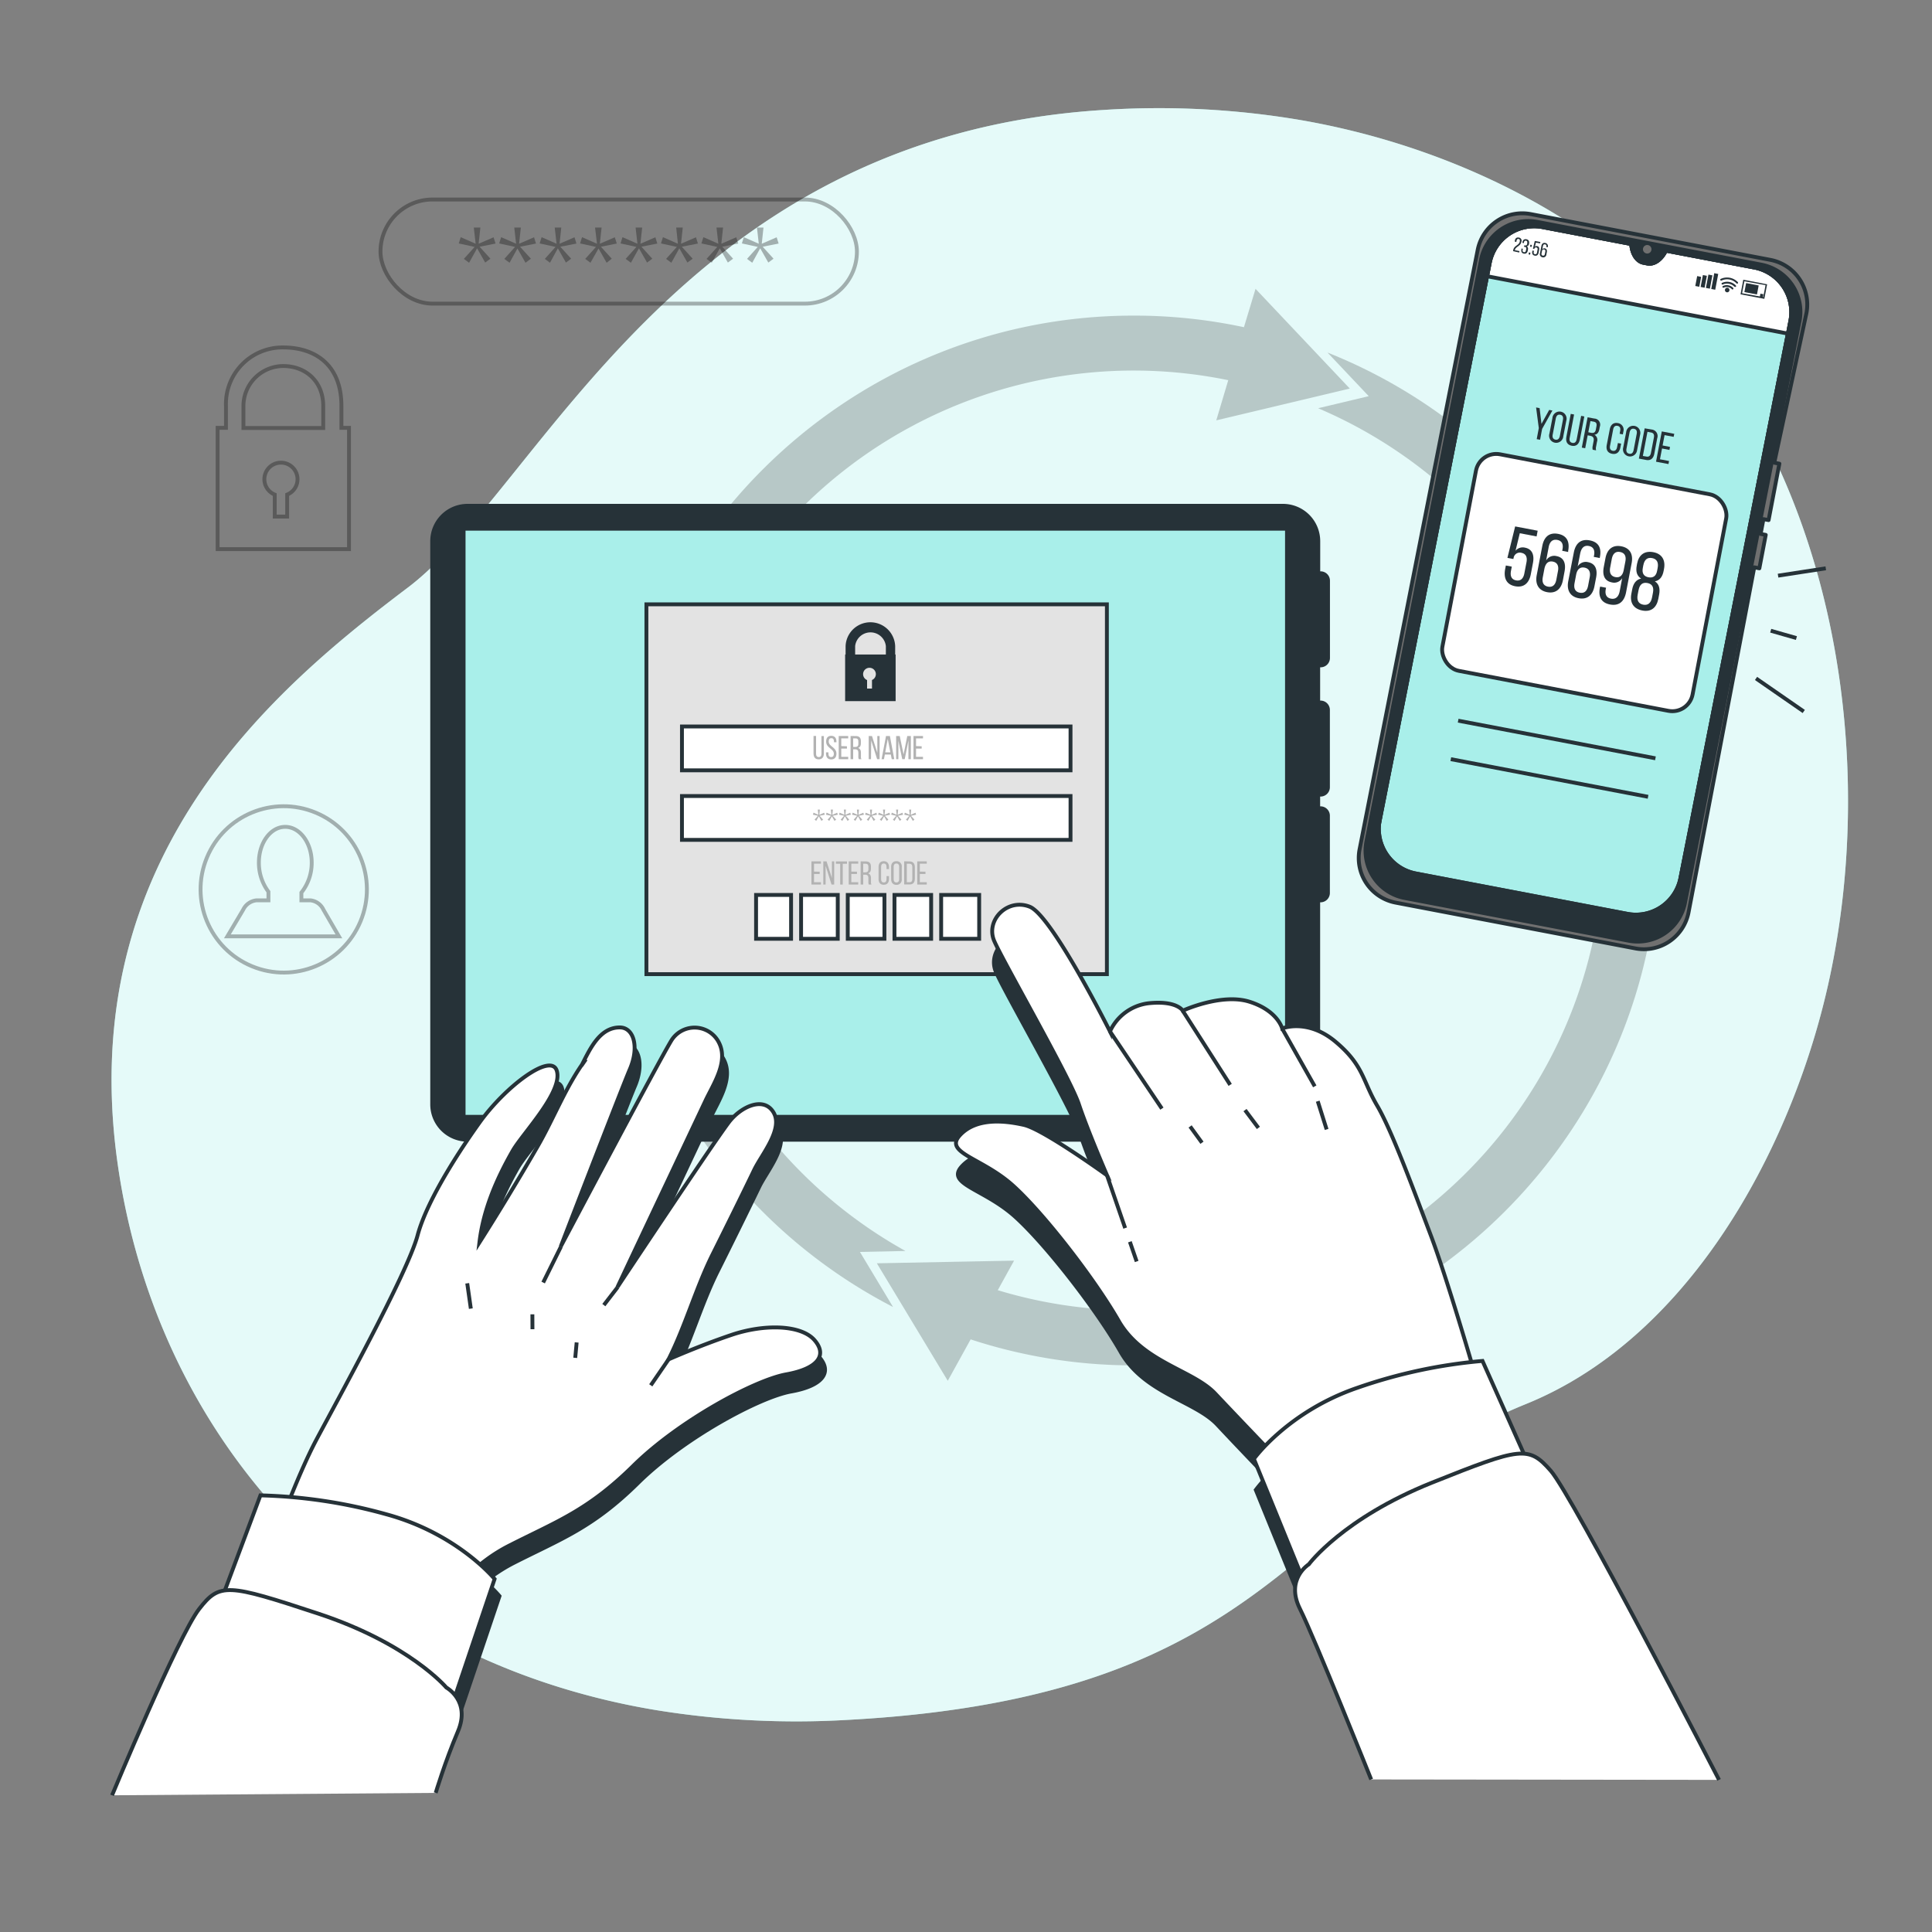 <svg xmlns="http://www.w3.org/2000/svg" viewBox="0 0 500 500"><rect x="0" y="0" width="500" height="500" fill="#808080" stroke="none"/><g id="freepik--background-simple--inject-32"><path d="M471.19,262.66c-10.69,39.89-36.08,84.39-76.25,100.69-60.69,24.64-63.33,75.71-175.67,81.76a226.91,226.91,0,0,1-49.07-2.47,187.94,187.94,0,0,1-23.47-5.39C78.82,417,39.14,362,30.47,301.33c-11.41-79.84,40.88-123.42,75.1-149.28S175.32,35.26,285.71,28.45A219.58,219.58,0,0,1,336.15,31c38,6.47,77.74,25,102.72,55.34q2.81,3.42,5.42,7C478.31,140.17,485.77,208.27,471.19,262.66Z" style="fill:#A9EFEA"></path><path d="M471.19,262.66c-10.69,39.89-36.08,84.39-76.25,100.69-60.69,24.64-63.33,75.71-175.67,81.76a226.91,226.91,0,0,1-49.07-2.47,187.94,187.94,0,0,1-23.47-5.39C78.82,417,39.14,362,30.47,301.33c-11.41-79.84,40.88-123.42,75.1-149.28S175.32,35.26,285.71,28.45A219.58,219.58,0,0,1,336.15,31c38,6.47,77.74,25,102.72,55.34q2.81,3.42,5.42,7C478.31,140.17,485.77,208.27,471.19,262.66Z" style="fill:#fff;opacity:0.7"></path></g><g id="freepik--Graphics--inject-32"><path d="M88.36,110.73v-5.67c0-11.18-7.44-15.14-15-15.14a14.63,14.63,0,0,0-14.88,15.14v5.67H56.32v31.38h34V110.73ZM74.32,128v5.69H71.1V128a4.29,4.29,0,1,1,3.22,0Zm9.33-17.24H63v-5.67A10.34,10.34,0,0,1,73.31,94.73c5.7,0,10.34,3.9,10.34,10.33Z" style="fill:none;stroke:#000;stroke-miterlimit:10;opacity:0.3"></path><rect x="98.47" y="51.63" width="123.3" height="26.95" rx="13.48" style="fill:none;stroke:#000;stroke-miterlimit:10;opacity:0.3"></rect><g style="opacity:0.3"><path d="M124.11,63.85l2.81,3.1-1.35,1-2.1-3.69L121.4,68l-1.35-1,2.79-3.1L118.73,63l.5-1.62,3.87,1.7-.48-4.19h1.7l-.45,4.19,3.87-1.67.5,1.62Z"></path><path d="M134.58,63.85l2.81,3.1L136,68l-2.09-3.69L131.87,68l-1.35-1,2.78-3.1L129.19,63l.51-1.62,3.87,1.7-.48-4.19h1.7l-.45,4.19,3.87-1.67.5,1.62Z"></path><path d="M145,63.85l2.81,3.1-1.35,1-2.09-3.69L142.34,68,141,67l2.78-3.1L139.66,63l.51-1.62,3.87,1.7-.48-4.19h1.7l-.45,4.19,3.87-1.67.5,1.62Z"></path><path d="M155.51,63.85l2.81,3.1L157,68l-2.1-3.69L152.81,68l-1.35-1,2.78-3.1L150.13,63l.5-1.62,3.87,1.7L154,58.89h1.69l-.45,4.19,3.87-1.67.51,1.62Z"></path><path d="M166,63.85l2.81,3.1-1.35,1-2.1-3.69L163.28,68l-1.36-1,2.79-3.1L160.6,63l.5-1.62,3.87,1.7-.48-4.19h1.7l-.45,4.19,3.87-1.67.5,1.62Z"></path><path d="M176.45,63.85l2.81,3.1-1.36,1-2.09-3.69L173.74,68l-1.35-1,2.78-3.1L171.06,63l.51-1.62,3.87,1.7L175,58.89h1.7l-.45,4.19,3.87-1.67.5,1.62Z"></path><path d="M186.91,63.85l2.81,3.1-1.35,1-2.09-3.69L184.21,68l-1.35-1,2.78-3.1L181.53,63l.51-1.62,3.87,1.7-.48-4.19h1.7l-.45,4.19,3.87-1.67.5,1.62Z"></path><path d="M197.38,63.85l2.81,3.1-1.35,1-2.1-3.69L194.68,68l-1.35-1,2.78-3.1L192,63l.5-1.62,3.87,1.7-.47-4.19h1.69l-.45,4.19L201,61.41l.51,1.62Z"></path></g><path d="M83.71,235.44A4.2,4.2,0,0,0,80.27,233H78v-2a12.32,12.32,0,0,0,2.67-7.77c0-5.1-3.07-9.24-6.86-9.24S67,218.13,67,223.23a12.48,12.48,0,0,0,2.47,7.55V233h-3a4.28,4.28,0,0,0-3.52,2.41l-4.11,6.92H87.71Z" style="fill:none;stroke:#000;stroke-miterlimit:10;opacity:0.3"></path><circle cx="73.43" cy="230.18" r="21.52" transform="translate(-167.33 209.93) rotate(-67.5)" style="fill:none;stroke:#000;stroke-miterlimit:10;opacity:0.3"></circle></g><g id="freepik--Arrows--inject-32"><g style="opacity:0.2"><path d="M234.33,323.75A121.58,121.58,0,0,1,317.87,98.39l-3.1,10.4,34.56-8.23-24.4-25.81-3,9.93a135.45,135.45,0,0,0-28.53-3c-74.91,0-135.86,60.94-135.86,135.85a136,136,0,0,0,73.58,120.72L222.55,324Z"></path><path d="M343.56,91.24l10.67,11.29-13.1,3.12A121.6,121.6,0,0,1,258.22,333.9l4.22-7.65-35.51.69,18.35,30.41,5.92-10.72a135.32,135.32,0,0,0,42.23,6.73c74.91,0,135.86-60.94,135.86-135.86A136.08,136.08,0,0,0,343.56,91.24Z"></path></g></g><g id="freepik--device-2--inject-32"><path d="M454,69.23l-22.9-4.37,0,.08c-1.14,2.31-3,3.59-4.73,3.26l-1-.19c-1.73-.32-3-2.21-3.2-4.78v-.08l-22.9-4.37a11.74,11.74,0,0,0-13.75,9.34L355.8,218.83a6.75,6.75,0,0,0,5.37,7.89l64.61,12.33a6.74,6.74,0,0,0,7.89-5.36L463.37,83A11.75,11.75,0,0,0,454,69.23Z" style="fill:#A9EFEA;stroke:#263238;stroke-linecap:round;stroke-linejoin:round"></path><path d="M462.73,86.34l.64-3.36A11.75,11.75,0,0,0,454,69.23l-22.9-4.37,0,.08c-1.14,2.31-3,3.59-4.73,3.26l-1-.19c-1.73-.32-3-2.21-3.2-4.78v-.08l-22.9-4.37a11.74,11.74,0,0,0-13.75,9.34l-.65,3.37Z" style="fill:#fff;stroke:#263238;stroke-linecap:round;stroke-linejoin:round"></path><path d="M457.71,134.6,460.5,120l-1.32-.25L467.51,81a11.77,11.77,0,0,0-9.35-13.75l-62-11.84a11.76,11.76,0,0,0-13.75,9.35L351.85,219.85a11.74,11.74,0,0,0,9.34,13.75l62,11.84A11.76,11.76,0,0,0,437,236.1l17-89.28,1.32.26,1.65-8.65-1.32-.25.73-3.83Zm-22.79,92.56a11.77,11.77,0,0,1-13.76,9.34l-54.77-10.45a11.76,11.76,0,0,1-9.34-13.75L385.51,68.12a11.74,11.74,0,0,1,13.75-9.34l22.9,4.37v.08c.22,2.57,1.47,4.46,3.2,4.78l1,.19c1.72.33,3.59-1,4.73-3.26l0-.08L454,69.23A11.75,11.75,0,0,1,463.37,83Z" style="fill:#707070;stroke:#263238;stroke-linecap:round;stroke-linejoin:round"></path><path d="M455.83,68.49l-58-11.07a12.46,12.46,0,0,0-14.57,9.9L353.62,217.83a12.45,12.45,0,0,0,9.9,14.57l58,11.06a12.45,12.45,0,0,0,14.57-9.9L465.73,83.05A12.45,12.45,0,0,0,455.83,68.49ZM434.92,227.16a11.77,11.77,0,0,1-13.76,9.34l-54.77-10.45a11.76,11.76,0,0,1-9.34-13.75L385.51,68.12a11.74,11.74,0,0,1,13.75-9.34l22.9,4.37v.08c.22,2.57,1.47,4.46,3.2,4.78l1,.19c1.72.33,3.59-1,4.73-3.26l0-.08L454,69.23A11.75,11.75,0,0,1,463.37,83Z" style="fill:#263238;stroke:#263238;stroke-linecap:round;stroke-linejoin:round"></path><path d="M427.38,64.72a1.1,1.1,0,1,0-1.29.87A1.09,1.09,0,0,0,427.38,64.72Z" style="fill:#707070"></path><path d="M393.73,62.6c-.21,1.1-1.52,1.26-1.68,2.09v.06l1.19.23-.07.37L391.57,65l.06-.31c.22-1.17,1.5-1.17,1.69-2.19.07-.37,0-.6-.31-.65s-.47.13-.53.45l-.06.32-.38-.07,0-.3c.11-.55.43-.87,1-.77A.81.81,0,0,1,393.73,62.6Z" style="fill:#263238"></path><path d="M395.72,63v.09a.75.75,0,0,1-.59.66.74.74,0,0,1,.3.84l-.05.28c-.11.56-.44.87-1,.77s-.75-.52-.64-1.08l0-.25.38.07-.06.28c-.06.33,0,.55.33.6s.46-.11.53-.48l.06-.28c.06-.35,0-.55-.36-.62l-.22,0,.07-.36.24,0a.45.45,0,0,0,.53-.42l0-.17c.07-.37,0-.59-.32-.64s-.47.12-.53.45l0,.18-.38-.07,0-.17c.1-.55.43-.86,1-.76S395.83,62.42,395.72,63Z" style="fill:#263238"></path><path d="M396.46,63.4l-.1.51-.39-.08.1-.5Zm-.38,2-.1.51-.39-.08.1-.5Z" style="fill:#263238"></path><path d="M397.22,63.89a.57.57,0,0,1,.59-.2c.47.09.61.47.51,1l-.13.71c-.11.56-.44.87-1,.76s-.74-.51-.64-1.07l.05-.25.38.08-.05.27c-.07.32,0,.55.32.6s.47-.11.53-.44l.13-.71c.07-.32,0-.55-.32-.6a.4.4,0,0,0-.49.31v.08l-.38-.07.48-2,1.44.27-.07.36-1.07-.2Z" style="fill:#263238"></path><path d="M400.57,63.9V64l-.38-.07,0-.09c.06-.33,0-.55-.34-.6s-.48.11-.55.5l-.16.81a.6.6,0,0,1,.67-.27c.46.09.61.46.51,1l-.11.55a.81.81,0,0,1-1,.76.82.82,0,0,1-.66-1.08l.36-1.85c.11-.58.44-.89,1-.78A.8.8,0,0,1,400.57,63.9ZM399.06,65l-.11.54c-.06.33,0,.55.33.61s.47-.11.54-.44l.1-.55c.06-.32,0-.55-.33-.6S399.12,64.69,399.06,65Z" style="fill:#263238"></path><rect x="438.98" y="71.51" width="1.05" height="2.61" transform="translate(21.45 -81.12) rotate(10.81)" style="fill:#263238"></rect><rect x="440.4" y="71.26" width="1.05" height="3.14" transform="translate(21.46 -81.34) rotate(10.8)" style="fill:#263238"></rect><rect x="441.8" y="71.15" width="1.05" height="3.51" transform="translate(21.5 -81.61) rotate(10.8)" style="fill:#263238"></rect><rect x="443.24" y="70.77" width="1.05" height="4.16" transform="translate(21.52 -81.87) rotate(10.8)" style="fill:#263238"></rect><path d="M456.61,77.34l-6.16-1.17.71-3.77,6.17,1.18Zm-5.76-1.45,5.48,1,.59-3.09-5.48-1Z" style="fill:#263238"></path><rect x="451.63" y="73.57" width="3.31" height="2.38" transform="translate(22.05 -83.64) rotate(10.8)" style="fill:#263238"></rect><rect x="456.75" y="75.04" width="0.79" height="0.9" transform="matrix(0.98, 0.19, -0.19, 0.98, 22.24, -84.32)" style="fill:#263238"></rect><path d="M448.34,74.92a.24.24,0,0,1-.11-.06,1.84,1.84,0,0,0-2.11-.43.23.23,0,0,1-.32-.08.23.23,0,0,1,.08-.32,2.27,2.27,0,0,1,2.66.48.23.23,0,0,1,0,.33A.24.24,0,0,1,448.34,74.92Z" style="fill:#263238"></path><path d="M449,74.23a.22.22,0,0,1-.11,0,2.64,2.64,0,0,0-3-.61.23.23,0,1,1-.24-.4,3.12,3.12,0,0,1,3.59.66.23.23,0,0,1,0,.33A.22.22,0,0,1,449,74.23Z" style="fill:#263238"></path><path d="M449.55,73.42a.34.34,0,0,1-.12-.06,3.33,3.33,0,0,0-3.88-.76.24.24,0,0,1-.32-.09.23.23,0,0,1,.08-.32,3.85,3.85,0,0,1,4.43.82.23.23,0,0,1,0,.33A.22.22,0,0,1,449.55,73.42Z" style="fill:#263238"></path><path d="M447.57,75.17a.58.58,0,0,1-.68.47.59.59,0,1,1,.22-1.16A.58.58,0,0,1,447.57,75.17Z" style="fill:#263238"></path><rect x="377.04" y="122.27" width="65.92" height="57.05" rx="5.34" transform="translate(35.53 -74.18) rotate(10.8)" style="fill:#fff;stroke:#263238;stroke-miterlimit:10"></rect><path d="M398.24,110.79l-.7-5.34.91.17.48,4.08,2-3.61.83.15L399.1,111l-.53,2.81-.87-.16Z" style="fill:#263238"></path><path d="M401.76,108.21a1.84,1.84,0,1,1,3.59.69l-.77,4a1.84,1.84,0,1,1-3.59-.69Zm.08,4.26c-.14.72.09,1.19.71,1.31s1-.24,1.15-1l.79-4.14c.13-.71-.08-1.19-.71-1.31s-1,.25-1.15,1Z" style="fill:#263238"></path><path d="M406.23,113.31c-.13.71.06,1.18.7,1.31s1-.26,1.13-1l1.14-6,.82.16-1.14,5.94c-.23,1.19-.93,1.88-2.13,1.64s-1.6-1.12-1.37-2.31l1.13-5.94.86.16Z" style="fill:#263238"></path><path d="M412.63,108.32a1.58,1.58,0,0,1,1.4,2.13l-.12.64c-.17.86-.57,1.34-1.28,1.42a1.5,1.5,0,0,1,.67,1.82l-.23,1.22a2,2,0,0,0,0,1l-.88-.16a2.09,2.09,0,0,1,0-1l.23-1.23c.17-.89-.19-1.25-.92-1.39l-.61-.11-.64,3.34-.88-.16,1.5-7.84ZM411.7,112c.69.13,1.15,0,1.31-.87l.14-.75c.14-.7,0-1.12-.7-1.25l-.85-.16-.55,2.9Z" style="fill:#263238"></path><path d="M420.12,111.72l-.13.7-.83-.16.14-.75c.14-.7-.06-1.18-.7-1.3s-1,.25-1.13,1l-.79,4.14c-.14.71.07,1.19.7,1.31s1-.25,1.13-1l.2-1,.83.15-.19,1c-.23,1.18-.93,1.86-2.14,1.63s-1.61-1.12-1.38-2.31l.77-4c.22-1.18.93-1.86,2.13-1.63A1.73,1.73,0,0,1,420.12,111.72Z" style="fill:#263238"></path><path d="M420.85,111.85a1.84,1.84,0,1,1,3.6.69l-.78,4a1.83,1.83,0,1,1-3.59-.68Zm.08,4.27c-.13.71.09,1.18.72,1.3s1-.23,1.14-1l.79-4.14c.14-.71-.07-1.19-.71-1.31s-1,.25-1.15,1Z" style="fill:#263238"></path><path d="M427.47,111.16a1.7,1.7,0,0,1,1.41,2.28l-.75,4c-.23,1.19-.93,1.83-2.15,1.59l-1.84-.35,1.5-7.83Zm-1.35,7c.63.12,1-.22,1.14-.94l.77-4c.13-.72-.09-1.17-.73-1.29l-.94-.18L425.17,118Z" style="fill:#263238"></path><path d="M432.2,115.66l-.15.78-1.92-.37-.53,2.79,2.35.45-.15.79-3.22-.61,1.49-7.84,3.23.62-.16.79-2.35-.45-.51,2.68Z" style="fill:#263238"></path><path d="M392.22,142.53a2.42,2.42,0,0,1,2.43-.8c1.9.36,2.48,1.92,2.07,4l-.55,2.89c-.43,2.26-1.79,3.53-4.05,3.1s-3-2.11-2.6-4.37l.19-1,1.54.29-.21,1.1c-.25,1.33.14,2.24,1.32,2.46s1.89-.47,2.14-1.8l.55-2.87c.26-1.33-.14-2.24-1.32-2.46a1.61,1.61,0,0,0-2,1.26l-.07.34-1.54-.29,2-8.14,5.83,1.11-.28,1.48-4.35-.83Z" style="fill:#263238"></path><path d="M405.84,142.57l0,.28-1.54-.3.07-.38c.26-1.33-.14-2.21-1.35-2.44s-2,.46-2.25,2l-.63,3.32a2.41,2.41,0,0,1,2.69-1.13c1.9.36,2.48,1.89,2.07,4l-.42,2.24c-.43,2.26-1.84,3.52-4.09,3.09s-3.12-2.13-2.69-4.39l1.44-7.54c.44-2.34,1.78-3.6,4.12-3.15S406.27,140.31,405.84,142.57Zm-6.14,4.57-.42,2.21c-.26,1.33.14,2.24,1.34,2.47s1.91-.47,2.16-1.8l.42-2.22c.26-1.33-.16-2.24-1.34-2.46S400,145.81,399.7,147.14Z" style="fill:#263238"></path><path d="M414.06,144.14l-.05.28-1.55-.3.08-.38c.25-1.33-.15-2.21-1.35-2.44s-1.95.46-2.25,2l-.64,3.31a2.43,2.43,0,0,1,2.69-1.12c1.9.36,2.49,1.89,2.08,4l-.43,2.23c-.43,2.26-1.83,3.53-4.09,3.1s-3.12-2.13-2.69-4.39L407.3,143c.45-2.34,1.78-3.6,4.13-3.15S414.49,141.88,414.06,144.14Zm-6.15,4.56-.42,2.22c-.25,1.33.14,2.24,1.35,2.47s1.9-.47,2.16-1.8l.42-2.22c.25-1.33-.16-2.24-1.35-2.47S408.17,147.37,407.91,148.7Z" style="fill:#263238"></path><path d="M422.27,145.73l-1.44,7.54c-.45,2.34-1.78,3.62-4.15,3.17s-3.06-2.1-2.63-4.35l.06-.28,1.54.29-.08.39c-.25,1.33.17,2.22,1.35,2.44s2-.45,2.27-2l.63-3.31a2.4,2.4,0,0,1-2.68,1.1c-1.9-.36-2.49-1.87-2.08-4l.43-2.26c.43-2.26,1.81-3.51,4.09-3.08S422.7,143.47,422.27,145.73Zm-5.14-1.07-.42,2.22c-.25,1.33.16,2.24,1.35,2.47s1.9-.47,2.15-1.8l.43-2.22c.26-1.35-.14-2.24-1.35-2.47S417.39,143.31,417.13,144.66Z" style="fill:#263238"></path><path d="M430.64,147.26l-.09.47c-.28,1.5-1,2.49-2.27,2.72,1.14.71,1.38,2,1.1,3.44l-.21,1.1c-.44,2.28-1.89,3.47-4.19,3s-3.22-2.08-2.78-4.36l.21-1.1c.28-1.5,1-2.53,2.31-2.8-1.12-.69-1.42-1.86-1.13-3.36l.08-.47c.44-2.28,1.9-3.42,4.19-3S431.08,145,430.64,147.26Zm-5.35-1-.13.71c-.28,1.44.3,2.21,1.46,2.43s2-.28,2.25-1.72L429,147c.29-1.52-.27-2.35-1.44-2.57S425.58,144.76,425.29,146.29Zm-1.22,6.39-.24,1.25c-.29,1.52.25,2.37,1.43,2.59s2-.36,2.29-1.88l.24-1.25c.27-1.43-.23-2.25-1.45-2.48S424.35,151.25,424.07,152.68Z" style="fill:#263238"></path><line x1="377.37" y1="186.51" x2="428.43" y2="196.25" style="fill:none;stroke:#263238;stroke-miterlimit:10"></line><line x1="375.47" y1="196.47" x2="426.52" y2="206.21" style="fill:none;stroke:#263238;stroke-miterlimit:10"></line><line x1="460.16" y1="148.98" x2="472.51" y2="147.08" style="fill:none;stroke:#263238;stroke-miterlimit:10"></line><line x1="458.26" y1="163.23" x2="464.91" y2="165.13" style="fill:none;stroke:#263238;stroke-miterlimit:10"></line><line x1="454.46" y1="175.58" x2="466.81" y2="184.13" style="fill:none;stroke:#263238;stroke-miterlimit:10"></line></g><g id="freepik--device-1--inject-32"><path d="M341.77,172.7a2.42,2.42,0,0,0,2.42-2.42v-20a2.42,2.42,0,0,0-2.42-2.42h-.1v-7.82A9.65,9.65,0,0,0,332,130.4H121a9.65,9.65,0,0,0-9.65,9.65V285.82a9.65,9.65,0,0,0,9.65,9.64H332a9.65,9.65,0,0,0,9.65-9.64v-52.3h.1a2.42,2.42,0,0,0,2.42-2.42v-20a2.42,2.42,0,0,0-2.42-2.42h-.1v-2.53h.1a2.42,2.42,0,0,0,2.42-2.42v-20a2.42,2.42,0,0,0-2.42-2.42h-.1V172.7Z" style="fill:#263238"></path><rect x="119.98" y="136.83" width="213.09" height="152.2" style="fill:#A9EFEA;stroke:#263238;stroke-miterlimit:10"></rect><rect x="167.29" y="156.4" width="119.17" height="95.71" style="fill:#e3e3e3;stroke:#263238;stroke-miterlimit:10"></rect><path d="M212.13,225.59v.6h-1.46v2.13h1.79v.6H210v-6h2.46v.6h-1.79v2.05Z" style="fill:#b2b2b2"></path><path d="M213.67,228.92h-.6v-6h.84l1.39,4.32v-4.32h.59v6h-.69l-1.53-4.84Z" style="fill:#b2b2b2"></path><path d="M217.44,228.92v-5.38h-1.11v-.6h2.87v.6h-1.1v5.38Z" style="fill:#b2b2b2"></path><path d="M221.78,225.59v.6h-1.46v2.13h1.79v.6h-2.46v-6h2.46v.6h-1.79v2.05Z" style="fill:#b2b2b2"></path><path d="M224.06,222.94c.94,0,1.34.47,1.34,1.36v.49c0,.66-.23,1.07-.75,1.23.55.17.76.61.76,1.25v.93a1.39,1.39,0,0,0,.12.72h-.68a1.5,1.5,0,0,1-.11-.72v-.94c0-.68-.32-.89-.87-.89h-.47v2.55h-.67v-6Zm-.17,2.82c.53,0,.85-.17.85-.82v-.58c0-.53-.2-.82-.69-.82h-.65v2.22Z" style="fill:#b2b2b2"></path><path d="M230.07,224.38v.54h-.64v-.57c0-.54-.21-.87-.7-.87s-.7.33-.7.87v3.16c0,.54.22.87.7.87s.7-.33.7-.87v-.78h.64v.75c0,.9-.43,1.5-1.36,1.5s-1.34-.6-1.34-1.5v-3.1c0-.91.43-1.5,1.34-1.5S230.07,223.47,230.07,224.38Z" style="fill:#b2b2b2"></path><path d="M230.62,224.38c0-.91.45-1.5,1.37-1.5a1.31,1.31,0,0,1,1.38,1.5v3.1A1.32,1.32,0,0,1,232,229c-.92,0-1.37-.6-1.37-1.5Zm.66,3.13c0,.55.23.87.71.87s.71-.32.71-.87v-3.16c0-.54-.22-.87-.71-.87s-.71.33-.71.87Z" style="fill:#b2b2b2"></path><path d="M235.4,222.94c.93,0,1.36.56,1.36,1.48v3c0,.92-.43,1.48-1.36,1.48H234v-6Zm0,5.38c.48,0,.71-.3.71-.85v-3.08c0-.55-.23-.85-.72-.85h-.71v4.78Z" style="fill:#b2b2b2"></path><path d="M239.51,225.59v.6h-1.46v2.13h1.8v.6h-2.47v-6h2.47v.6h-1.8v2.05Z" style="fill:#b2b2b2"></path><rect x="176.49" y="188.01" width="100.56" height="11.35" style="fill:#fff;stroke:#263238;stroke-miterlimit:10"></rect><rect x="176.49" y="206.01" width="100.56" height="11.35" style="fill:#fff;stroke:#263238;stroke-miterlimit:10"></rect><rect x="231.49" y="231.61" width="9.49" height="11.35" style="fill:#fff;stroke:#263238;stroke-miterlimit:10"></rect><rect x="219.4" y="231.61" width="9.49" height="11.35" style="fill:#fff;stroke:#263238;stroke-miterlimit:10"></rect><rect x="207.32" y="231.61" width="9.49" height="11.35" style="fill:#fff;stroke:#263238;stroke-miterlimit:10"></rect><rect x="195.67" y="231.61" width="9.06" height="11.35" style="fill:#fff;stroke:#263238;stroke-miterlimit:10"></rect><rect x="243.57" y="231.61" width="9.84" height="11.35" style="fill:#fff;stroke:#263238;stroke-miterlimit:10"></rect><path d="M231.67,169.39v-2.18a6.42,6.42,0,0,0-12.83,0v2.18h-.12v12.06h13.07V169.39Zm-6,6.63v2.18H224.4V176a1.65,1.65,0,1,1,1.24,0Zm3.59-6.63h-7.95v-2.18a4,4,0,0,1,7.95,0Z" style="fill:#263238"></path><path d="M211.2,195.07c0,.54.21.86.7.86s.69-.32.69-.86v-4.58h.63V195c0,.91-.42,1.52-1.35,1.52s-1.33-.61-1.33-1.52v-4.54h.66Z" style="fill:#b2b2b2"></path><path d="M216.47,191.93v.16h-.64v-.2c0-.53-.2-.85-.68-.85s-.68.32-.68.85c0,1.34,2,1.47,2,3.15,0,.91-.44,1.5-1.36,1.5s-1.34-.59-1.34-1.5v-.34h.63v.38c0,.53.22.85.7.85s.7-.32.7-.85c0-1.34-2-1.47-2-3.15,0-.93.42-1.5,1.32-1.5S216.47,191,216.47,191.93Z" style="fill:#b2b2b2"></path><path d="M219.19,193.14v.6h-1.47v2.13h1.8v.61h-2.46v-6h2.46v.61h-1.8v2Z" style="fill:#b2b2b2"></path><path d="M221.47,190.49c.94,0,1.33.48,1.33,1.37v.49c0,.66-.23,1.07-.74,1.23.55.16.75.61.75,1.25v.93a1.54,1.54,0,0,0,.12.72h-.67a1.52,1.52,0,0,1-.12-.73v-.94c0-.68-.31-.89-.87-.89h-.47v2.56h-.67v-6Zm-.17,2.82c.53,0,.84-.17.84-.82v-.57c0-.54-.19-.82-.69-.82h-.65v2.21Z" style="fill:#b2b2b2"></path><path d="M225.42,196.48h-.6v-6h.85l1.38,4.33v-4.33h.59v6H227l-1.53-4.84Z" style="fill:#b2b2b2"></path><path d="M229,195.27l-.23,1.21h-.62l1.15-6h1l1.14,6h-.66l-.24-1.21Zm.09-.57h1.33l-.67-3.46Z" style="fill:#b2b2b2"></path><path d="M234.14,196.47h-.64l-1-4.76v4.77h-.58v-6h.93l1,4.78.95-4.78h.93v6h-.63v-4.82Z" style="fill:#b2b2b2"></path><path d="M238.53,193.14v.6h-1.46v2.13h1.8v.61h-2.46v-6h2.46v.61h-1.8v2Z" style="fill:#b2b2b2"></path><path d="M212.11,211.12l.91,1-.44.32-.67-1.19-.67,1.19-.43-.32.89-1-1.32-.28.16-.52,1.25.55-.15-1.35h.54l-.14,1.35,1.25-.54.16.52Z" style="fill:#b2b2b2"></path><path d="M215.49,211.12l.91,1-.44.32-.67-1.19-.67,1.19-.44-.32.9-1-1.32-.28.16-.52,1.25.55-.16-1.35h.55l-.15,1.35,1.25-.54.17.52Z" style="fill:#b2b2b2"></path><path d="M218.87,211.12l.91,1-.44.32-.68-1.19-.66,1.19-.44-.32.9-1-1.33-.28.17-.52,1.24.55-.15-1.35h.55l-.15,1.35,1.25-.54.16.52Z" style="fill:#b2b2b2"></path><path d="M222.25,211.12l.9,1-.43.32-.68-1.19-.67,1.19-.43-.32.9-1-1.33-.28.16-.52,1.25.55-.15-1.35h.54l-.14,1.35,1.25-.54.16.52Z" style="fill:#b2b2b2"></path><path d="M225.62,211.12l.91,1-.44.32-.67-1.19-.67,1.19-.43-.32.89-1-1.32-.28.16-.52,1.25.55-.16-1.35h.55l-.14,1.35,1.25-.54.16.52Z" style="fill:#b2b2b2"></path><path d="M229,211.12l.91,1-.44.32-.67-1.19-.67,1.19-.44-.32.9-1-1.33-.28.17-.52,1.25.55-.16-1.35h.55l-.15,1.35,1.25-.54.17.52Z" style="fill:#b2b2b2"></path><path d="M232.38,211.12l.91,1-.44.32-.68-1.19-.66,1.19-.44-.32.9-1-1.33-.28.16-.52,1.25.55-.15-1.35h.55l-.15,1.35,1.25-.54.16.52Z" style="fill:#b2b2b2"></path><path d="M235.76,211.12l.9,1-.43.32-.68-1.19-.67,1.19-.43-.32.9-1-1.33-.28.16-.52,1.25.55-.15-1.35h.54l-.14,1.35,1.25-.54.16.52Z" style="fill:#b2b2b2"></path></g><g id="freepik--right-hand--inject-32"><path d="M384.14,360.24s-1,.06-2.91.26c-1.76-6-7.06-23.74-10.54-32.91-4.22-11.14-10-26.89-13.82-33.42s-3.46-10.37-10.76-16.51-13.83-3.46-13.83-3.46-1.15-4.61-8.45-6.91-17.28,2.3-17.28,2.3-1.54-2.69-8.84-1.92a12.71,12.71,0,0,0-10,7.3s-15-30-20.74-32.27-11.53,3.46-9.22,8.84,19.59,35.34,21.89,42.25,7.3,18.44,7.3,18.44-16.52-11.91-21.51-13.06-12.29-1.92-16.52,2.69,5.76,5.76,13.83,13.06,21.13,24.19,27.27,34.95,19.21,12.68,25,18.82c4.05,4.33,9.82,10.36,12.88,13.56a33.58,33.58,0,0,0-2.89,3.34l12.67,31.11s2.69-4.22,13.45-12.67,44.17-18.82,44.17-18.82Z" style="fill:#263238;stroke:#263238;stroke-miterlimit:10"></path><path d="M329.51,376.4s-9.22-9.6-15-15.74-18.82-8.07-25-18.83-19.21-27.65-27.27-34.95-18.05-8.45-13.83-13.06S260,290,265,291.13s21.51,13.06,21.51,13.06-5-11.52-7.3-18.43S259.6,248.88,257.3,243.5s3.45-11.14,9.21-8.83,20.75,32.26,20.75,32.26a12.66,12.66,0,0,1,10-7.29c7.3-.77,8.84,1.92,8.84,1.92s10-4.61,17.28-2.31,8.45,6.92,8.45,6.92,6.53-2.69,13.83,3.45,6.91,10,10.75,16.52,9.61,22.28,13.83,33.42,11.14,34.95,11.14,34.95L331.81,381.4Z" style="fill:#fff;stroke:#263238;stroke-miterlimit:10"></path><line x1="287.26" y1="266.93" x2="300.7" y2="286.91" style="fill:none;stroke:#263238;stroke-miterlimit:10"></line><line x1="306.08" y1="261.56" x2="318.37" y2="280.76" style="fill:none;stroke:#263238;stroke-miterlimit:10"></line><line x1="331.81" y1="266.17" x2="340.26" y2="281.15" style="fill:none;stroke:#263238;stroke-miterlimit:10"></line><line x1="292.41" y1="321.37" x2="294.17" y2="326.47" style="fill:none;stroke:#263238;stroke-miterlimit:10"></line><line x1="286.49" y1="304.19" x2="291.19" y2="317.83" style="fill:none;stroke:#263238;stroke-miterlimit:10"></line><line x1="308" y1="291.52" x2="311.07" y2="295.74" style="fill:none;stroke:#263238;stroke-miterlimit:10"></line><line x1="322.21" y1="287.29" x2="325.67" y2="291.9" style="fill:none;stroke:#263238;stroke-miterlimit:10"></line><line x1="341.03" y1="284.99" x2="343.33" y2="292.29" style="fill:none;stroke:#263238;stroke-miterlimit:10"></line><path d="M324.51,377.56s8.84-12.29,26.89-18.44a133,133,0,0,1,32.27-6.91l11.14,25S361.39,387.54,350.63,396s-13.44,12.68-13.44,12.68Z" style="fill:#fff;stroke:#263238;stroke-miterlimit:10"></path><path d="M354.86,460.52s-14.6-36.49-18.44-44.17,2.31-11.52,2.31-11.52,8.83-11.91,31.88-21.13,25-9.6,30.72-3.07,43.56,80,43.56,80" style="fill:#fff;stroke:#263238;stroke-miterlimit:10"></path></g><g id="freepik--left-hand--inject-32"><path d="M115.08,422.13a41.72,41.72,0,0,1,17.66-17.54c12.43-6.34,20.51-9.07,32.41-20.81s31.51-22.22,39.59-23.66,10.77-4.93,7.29-8.89-13-4.19-21.45-1.33-16.29,6.36-16.29,6.36c4.29-8.44,7.14-18.61,11.36-27.08,3-6,7.91-15.94,10.83-22,1.9-3.95,7.56-10.53,5-14.85s-8.59-1.45-11.66,2.67c-4.88,6.56-28.75,42.55-28.75,42.55l13.61-28.8c6.89-14.59,10.17-21.55,9.2-19.48,2-4.26,5.92-10,3.53-14.87a7.05,7.05,0,0,0-12.33-.74c-3.32,5.4-28.69,53.41-28.69,53.41s15.88-41.2,17.91-45.94c2.48-5.78,1-10.83-2.64-10.8-5.32,0-7.83,5.93-9.91,9.93l1.16-1.69c-5,6.63-8.31,15.33-12.47,22.52Q133.19,313.71,125.4,326c1-8.49,4.43-16.45,8.65-23.82,2.55-4.44,13.16-15.35,11.34-20.71-1.56-4.62-13.19,4.06-20,13.53-3.68,5.16-13.35,19.24-16,29.14s-21.28,43.63-26.25,53-10.94,26-10.94,26Z" style="fill:#263238;stroke:#263238;stroke-miterlimit:10"></path><path d="M129.27,413.07s-9.58-11.72-28-16.74a133.36,133.36,0,0,0-32.63-4.91L59.08,417s34,8.3,45.25,16.07,14.2,11.82,14.2,11.82Z" style="fill:#263238;stroke:#263238;stroke-miterlimit:10"></path><path d="M113.82,417.69a41.74,41.74,0,0,1,17.65-17.53c12.43-6.35,20.52-9.08,32.41-20.81s31.51-22.22,39.6-23.67,10.77-4.92,7.28-8.89-13-4.18-21.45-1.32S173,351.82,173,351.82c4.29-8.44,7.14-18.6,11.36-27.08,3-6,7.92-15.93,10.83-22,1.9-3.95,7.56-10.53,5-14.84s-8.58-1.46-11.65,2.67c-4.88,6.56-28.75,42.54-28.75,42.54q6.79-14.4,13.6-28.79c6.89-14.59,10.18-21.55,9.2-19.49,2-4.25,5.93-9.95,3.54-14.86a7.06,7.06,0,0,0-12.34-.75c-3.32,5.41-28.69,53.42-28.69,53.42s15.88-41.21,17.91-45.94c2.48-5.79,1-10.83-2.64-10.8-5.32,0-7.83,5.92-9.91,9.93l1.16-1.69c-5,6.62-8.31,15.33-12.47,22.52q-7.28,12.6-15.08,24.9c1-8.49,4.43-16.44,8.65-23.81,2.55-4.44,13.16-15.35,11.35-20.72-1.56-4.61-13.2,4.06-20,13.54-3.69,5.16-13.35,19.23-16,29.14s-21.28,43.62-26.25,53-10.94,26-10.94,26Z" style="fill:#fff;stroke:#263238;stroke-miterlimit:10"></path><line x1="145.16" y1="322.65" x2="140.57" y2="331.92" style="fill:none;stroke:#263238;stroke-miterlimit:10"></line><line x1="159.85" y1="333.12" x2="156.27" y2="337.76" style="fill:none;stroke:#263238;stroke-miterlimit:10"></line><line x1="173.02" y1="351.82" x2="168.42" y2="358.52" style="fill:none;stroke:#263238;stroke-miterlimit:10"></line><line x1="149.24" y1="347.42" x2="148.87" y2="351.41" style="fill:none;stroke:#263238;stroke-miterlimit:10"></line><line x1="137.78" y1="340.15" x2="137.8" y2="344" style="fill:none;stroke:#263238;stroke-miterlimit:10"></line><line x1="120.92" y1="332.12" x2="121.85" y2="338.67" style="fill:none;stroke:#263238;stroke-miterlimit:10"></line><path d="M128,408.64s-9.58-11.72-28-16.74A133.42,133.42,0,0,0,67.4,387l-9.58,25.6s34,8.29,45.25,16.06,14.2,11.83,14.2,11.83Z" style="fill:#fff;stroke:#263238;stroke-miterlimit:10"></path><path d="M112.76,464s2.39-8,5.75-15.91-3-11.36-3-11.36-9.56-11.34-33.13-19.12-25.51-8.05-30.86-1.18S29,464.62,29,464.62" style="fill:#fff;stroke:#263238;stroke-miterlimit:10"></path></g></svg>